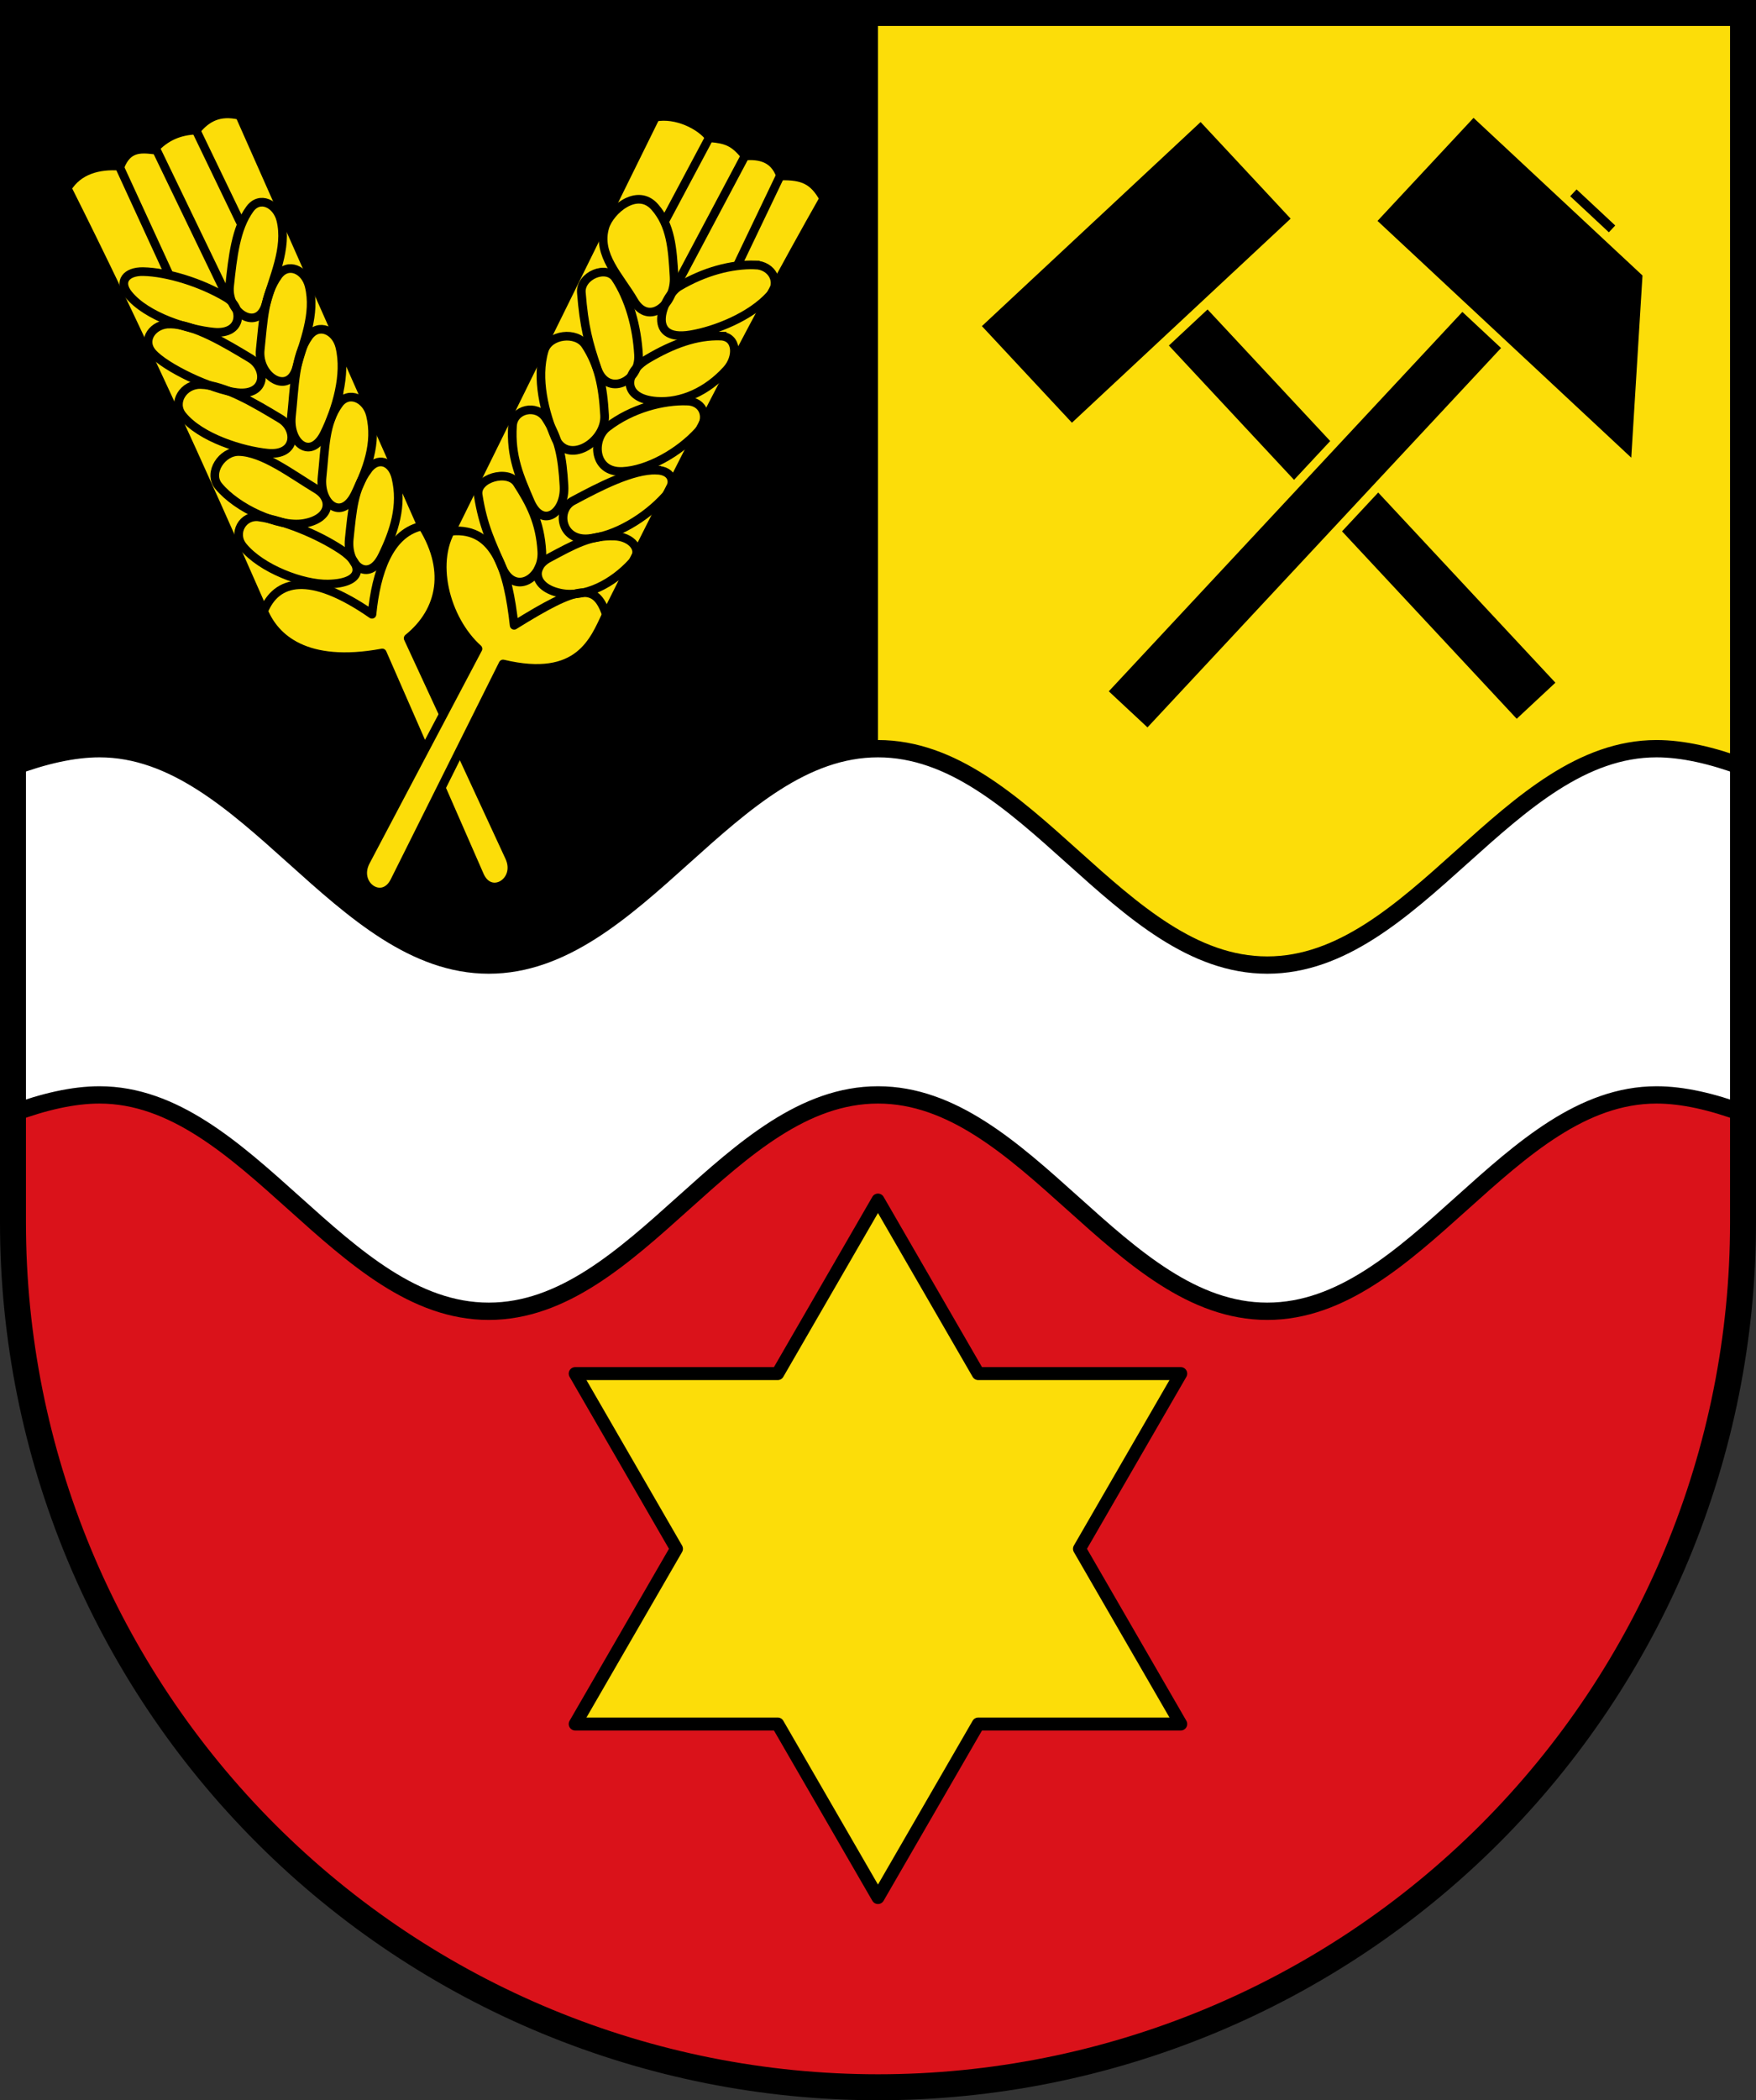 <?xml version="1.0" encoding="UTF-8"?>
<!-- Created with Inkscape (http://www.inkscape.org/) -->
<svg width="203mm" height="242.65mm" version="1.1" viewBox="0 0 203 242.65" xmlns="http://www.w3.org/2000/svg">
 <rect x="0" y="0" width="203" height="242.65" fill="#333333" stroke="none"/>
 <title>Wappen Oberbexbach</title>
 <g transform="translate(-4.333 -27.509)">
  <g>
   <g>
    <path d="m5.833 144.01 3.175e-4 24.766c-2.95e-5 26.49 10.536 51.896 29.289 70.628 18.754 18.732 44.189 29.255 70.71 29.255 26.522 3e-5 51.957-10.523 70.711-29.255 18.754-18.732 29.289-44.137 29.289-70.628l1e-5 -24.766z" fill="#da121a"/>
    <path d="m105.83 29.009h-100v115h100z"/>
    <path d="m105.83 144.01h100v-115h-100" fill="#fcdd09"/>
   </g>
   <path d="m15.833 114.01c-3.065 0-6.472 0.8-10 2.111v40c3.527-1.311 6.934-2.111 10-2.111 17.159 0 27.84 25 45 25 17.159 0 27.84-25 45-25 17.159 0 27.841 25 45 25s27.84-25 45-25c3.065 0 6.472 0.801 10 2.111v-40c-3.527-1.311-6.934-2.111-10-2.111-17.159 0-27.84 25-45 25s-27.841-25-45-25c-17.159 0-27.84 25-45 25-17.159 0-27.84-25-45-25z" fill="#fff" stroke="#000" stroke-linecap="round" stroke-linejoin="round" stroke-width="2"/>
  </g>
  <path d="m105.83 166.16-11.593 20.05h-23.407l11.704 20.242-11.704 20.242h23.407l11.593 20.05 11.593-20.05h23.407l-11.704-20.242 11.704-20.242h-23.407z" fill="#fcdd09" stroke="#000" stroke-linejoin="round" stroke-width="1.5"/>
  <g transform="translate(-1.164 7.009)" stroke="#fcdd09">
   <g transform="rotate(2 152.42 68.807)">
    <path d="m187.06 98.209-5.03 5.031-42.399-42.401 5.03-5.031z"/>
    <path d="m154.6 45.696-11.498-11.498-25.152 25.153 11.498 11.498z"/>
   </g>
   <g transform="rotate(-2 164.15 69.143)">
    <path d="m131.9 99.289 56.772-56.774 5.03 5.031-56.772 56.774z"/>
    <path d="m177.06 33.841 19.403 19.404-2.156 22.278-29.464-29.465z"/>
   </g>
  </g>
  <g transform="translate(-1.501 7.009)" stroke="#000">
   <path d="m54.394 80.853c3.529 5.301 2.551 10.215-1.376 13.386l11.706 25.279c1.311 2.831-2.21 4.953-3.448 2.125l-11.25-25.702c-8.898 1.649-12.444-1.766-13.708-4.826-7.239-16.455-14.637-32.812-22.711-48.87 1.285-2.076 3.585-2.728 6.128-2.54 0.855-2.123 2.276-2.075 3.855-1.89 1.381-1.569 3.069-2.221 4.954-2.28 1.152-1.397 2.617-2.275 5.001-1.699z" fill="#fcdd09" stroke-linejoin="round"/>
   <g fill="none">
    <path d="m36.318 91.114c1.444-3.586 5.275-4.674 12.519 0.357 0.484-4.898 1.992-9.216 5.557-10.145" stroke-linejoin="round"/>
    <g>
     <path d="m33.451 72.671c-1.952-0.04-3.598 2.457-2.362 3.969 2.12 2.596 6.977 4.814 9.827 4.347 3.131-0.514 3.438-2.808 1.512-3.969-2.906-1.751-6.199-4.29-8.977-4.347z"/>
     <path d="m35.813 80.231c-1.932-0.279-3.125 1.89-1.89 3.402 2.12 2.596 6.94 4.403 9.827 4.347 4.03-0.078 4.245-2.162 1.512-3.969-2.83-1.87-6.738-3.389-9.449-3.78z"/>
     <path d="m29.01 64.923c-1.952-0.04-3.314 2.079-2.079 3.591 2.12 2.596 6.953 4.063 9.827 4.347 3.414 0.337 3.438-2.808 1.512-3.969-2.906-1.751-6.482-3.912-9.26-3.969z"/>
     <path d="m25.513 57.93c-1.952-0.04-3.345 1.821-2.079 3.307 1.453 1.706 6.938 4.326 9.827 4.63 3.412 0.359 3.438-2.808 1.512-3.969-2.906-1.751-6.482-3.912-9.26-3.969z"/>
     <path d="m22.395 51.882c-1.952-0.04-2.936 1.134-1.701 2.646 2.12 2.596 6.953 4.063 9.827 4.347 3.414 0.337 3.438-2.808 1.512-3.969-2.906-1.751-6.86-2.967-9.638-3.024z"/>
     <path d="m48.342 74.793c1.143-1.583 2.789-1.024 3.253 0.872 0.797 3.256-0.211 6.278-1.574 9.061-1.549 3.163-4.148 1.154-3.812-1.983 0.361-3.373 0.507-5.697 2.134-7.95z"/>
     <path d="m45.001 67.175c1.143-1.583 3.189-0.623 3.654 1.273 0.797 3.256-0.411 6.345-1.775 9.128-1.549 3.163-4.148 1.154-3.812-1.983 0.361-3.373 0.306-6.165 1.933-8.418z"/>
     <path d="m41.527 59.358c1.143-1.583 3.123-0.69 3.587 1.206 0.797 3.256-0.411 7.213-1.775 9.997-1.549 3.163-4.148 1.154-3.812-1.983 0.361-3.373 0.373-6.967 2-9.22z"/>
     <path d="m37.985 52.342c1.143-1.583 3.123-0.69 3.587 1.206 0.797 3.256-0.64 6.401-1.441 9.395-0.881 3.296-4.549 1.087-4.213-2.05 0.361-3.373 0.44-6.299 2.067-8.552z"/>
     <path d="m34.711 44.658c1.143-1.583 3.123-0.623 3.587 1.273 0.797 3.256-0.907 6.668-1.708 9.663-0.881 3.296-4.549 1.087-4.213-2.05 0.361-3.373 0.707-6.633 2.334-8.886z"/>
     <path d="m19.577 39.619 5.746 12.495"/>
     <path d="m23.787 37.548 8.285 17.172"/>
     <path d="m28.464 35.477 5.345 11.092"/>
    </g>
   </g>
   <path d="m58.406 81.076c-2.942 4.076-1.08 11.018 2.682 14.383l-12.97 24.559c-1.457 2.759 1.956 5.058 3.336 2.296l12.535-25.1c8.803 2.097 10.533-2.741 11.951-5.733 8.062-16.068 16.245-32.408 25.121-48.036-1.178-2.138-2.44-2.672-4.989-2.613-0.747-2.163-2.502-2.422-4.089-2.317-1.3-1.637-2.218-1.939-4.097-2.094-1.08-1.453-3.868-2.838-6.279-2.385z" fill="#fcdd09" stroke-linejoin="round"/>
   <g fill="none">
    <path d="m75.92 91.485c-1.261-3.655-3.161-3.398-10.65 1.26-0.703-6.32-2.192-11.309-7.175-10.881" stroke-linejoin="round"/>
    <g>
     <path d="m93.145 51.108c1.952 0.059 3.026 2.046 1.715 3.493-2.249 2.485-6.318 4.101-9.166 4.579-5.491 0.921-3.062-4.579-1.376-5.577 2.919-1.728 6.049-2.579 8.827-2.495z"/>
     <path d="m85.279 66.833c1.952 0.059 2.603 2.043 1.293 3.491-2.249 2.485-5.88 4.508-8.765 4.646-3.427 0.164-3.558-3.736-1.777-5.109 2.857-2.203 6.471-3.111 9.249-3.027z"/>
     <path d="m81.721 74.815c1.952 0.059 2.333 1.567 1.023 3.014-2.249 2.485-5.809 4.656-8.899 4.913-3.162 0.263-3.759-3.313-1.777-4.374 2.991-1.601 6.875-3.637 9.653-3.553z"/>
     <path d="m89.136 59.327c1.952 0.059 2.023 2.446 0.713 3.894-2.249 2.485-5.216 3.845-8.097 3.643-4.021-0.282-3.863-3.243-1.042-4.909 2.921-1.725 5.648-2.712 8.426-2.629z"/>
     <path d="m76.844 82.432c1.952 0.059 3.402 1.567 2.092 3.014-2.249 2.485-5.542 4.188-8.364 3.577-3.101-0.671-3.291-2.979-1.309-4.04 2.991-1.601 4.804-2.635 7.582-2.551z"/>
     <path d="m68.927 68.808c-1.061-1.639-3.723-1.062-3.847 0.886-0.226 3.545 0.824 5.89 2.046 8.738 1.387 3.237 4.085 1.362 3.908-1.787-0.19-3.387-0.595-5.505-2.106-7.837z"/>
     <path d="m65.606 76.314c-1.061-1.639-4.798-0.554-4.495 1.375 0.576 3.679 1.563 5.546 2.784 8.394 1.387 3.237 4.753 1.295 4.576-1.854-0.19-3.387-1.354-5.582-2.865-7.915z"/>
     <path d="m73.527 60.375c-1.061-1.639-4.22-1.248-4.779 0.622-0.96 3.211 0.046 7.225 1.267 10.074 1.387 3.237 5.889 0.56 5.712-2.589-0.19-3.387-0.688-5.774-2.199-8.107z"/>
     <path d="m77.018 52.678c-1.061-1.639-4.13-0.322-3.977 1.624 0.309 3.946 0.832 5.854 1.832 8.788 1.114 3.27 4.956 1.583 4.779-1.567-0.19-3.387-1.123-6.513-2.634-8.846z"/>
     <path d="m81.546 44.435c-2.064-2.374-5.225 0.422-5.785 2.292-0.96 3.211 1.705 5.704 3.355 8.534 1.718 2.947 4.822 0.38 4.646-2.769-0.19-3.387-0.392-5.96-2.216-8.057z"/>
     <path d="m96.113 40.636-5.035 10.518"/>
     <path d="m92.081 38.288-8.141 15.328"/>
     <path d="m87.982 36.116-5.298 9.938"/>
    </g>
   </g>
  </g>
  <path d="m5.833 29.009 3.175e-4 139.77c-2.95e-5 26.49 10.536 51.896 29.289 70.628 18.754 18.732 44.189 29.255 70.71 29.255 26.522 3e-5 51.957-10.523 70.711-29.255 18.754-18.732 29.289-44.137 29.289-70.628l1e-5 -139.77z" fill="none" stroke="#000" stroke-linecap="square" stroke-miterlimit="8" stroke-width="3"/>
 </g>
</svg>
